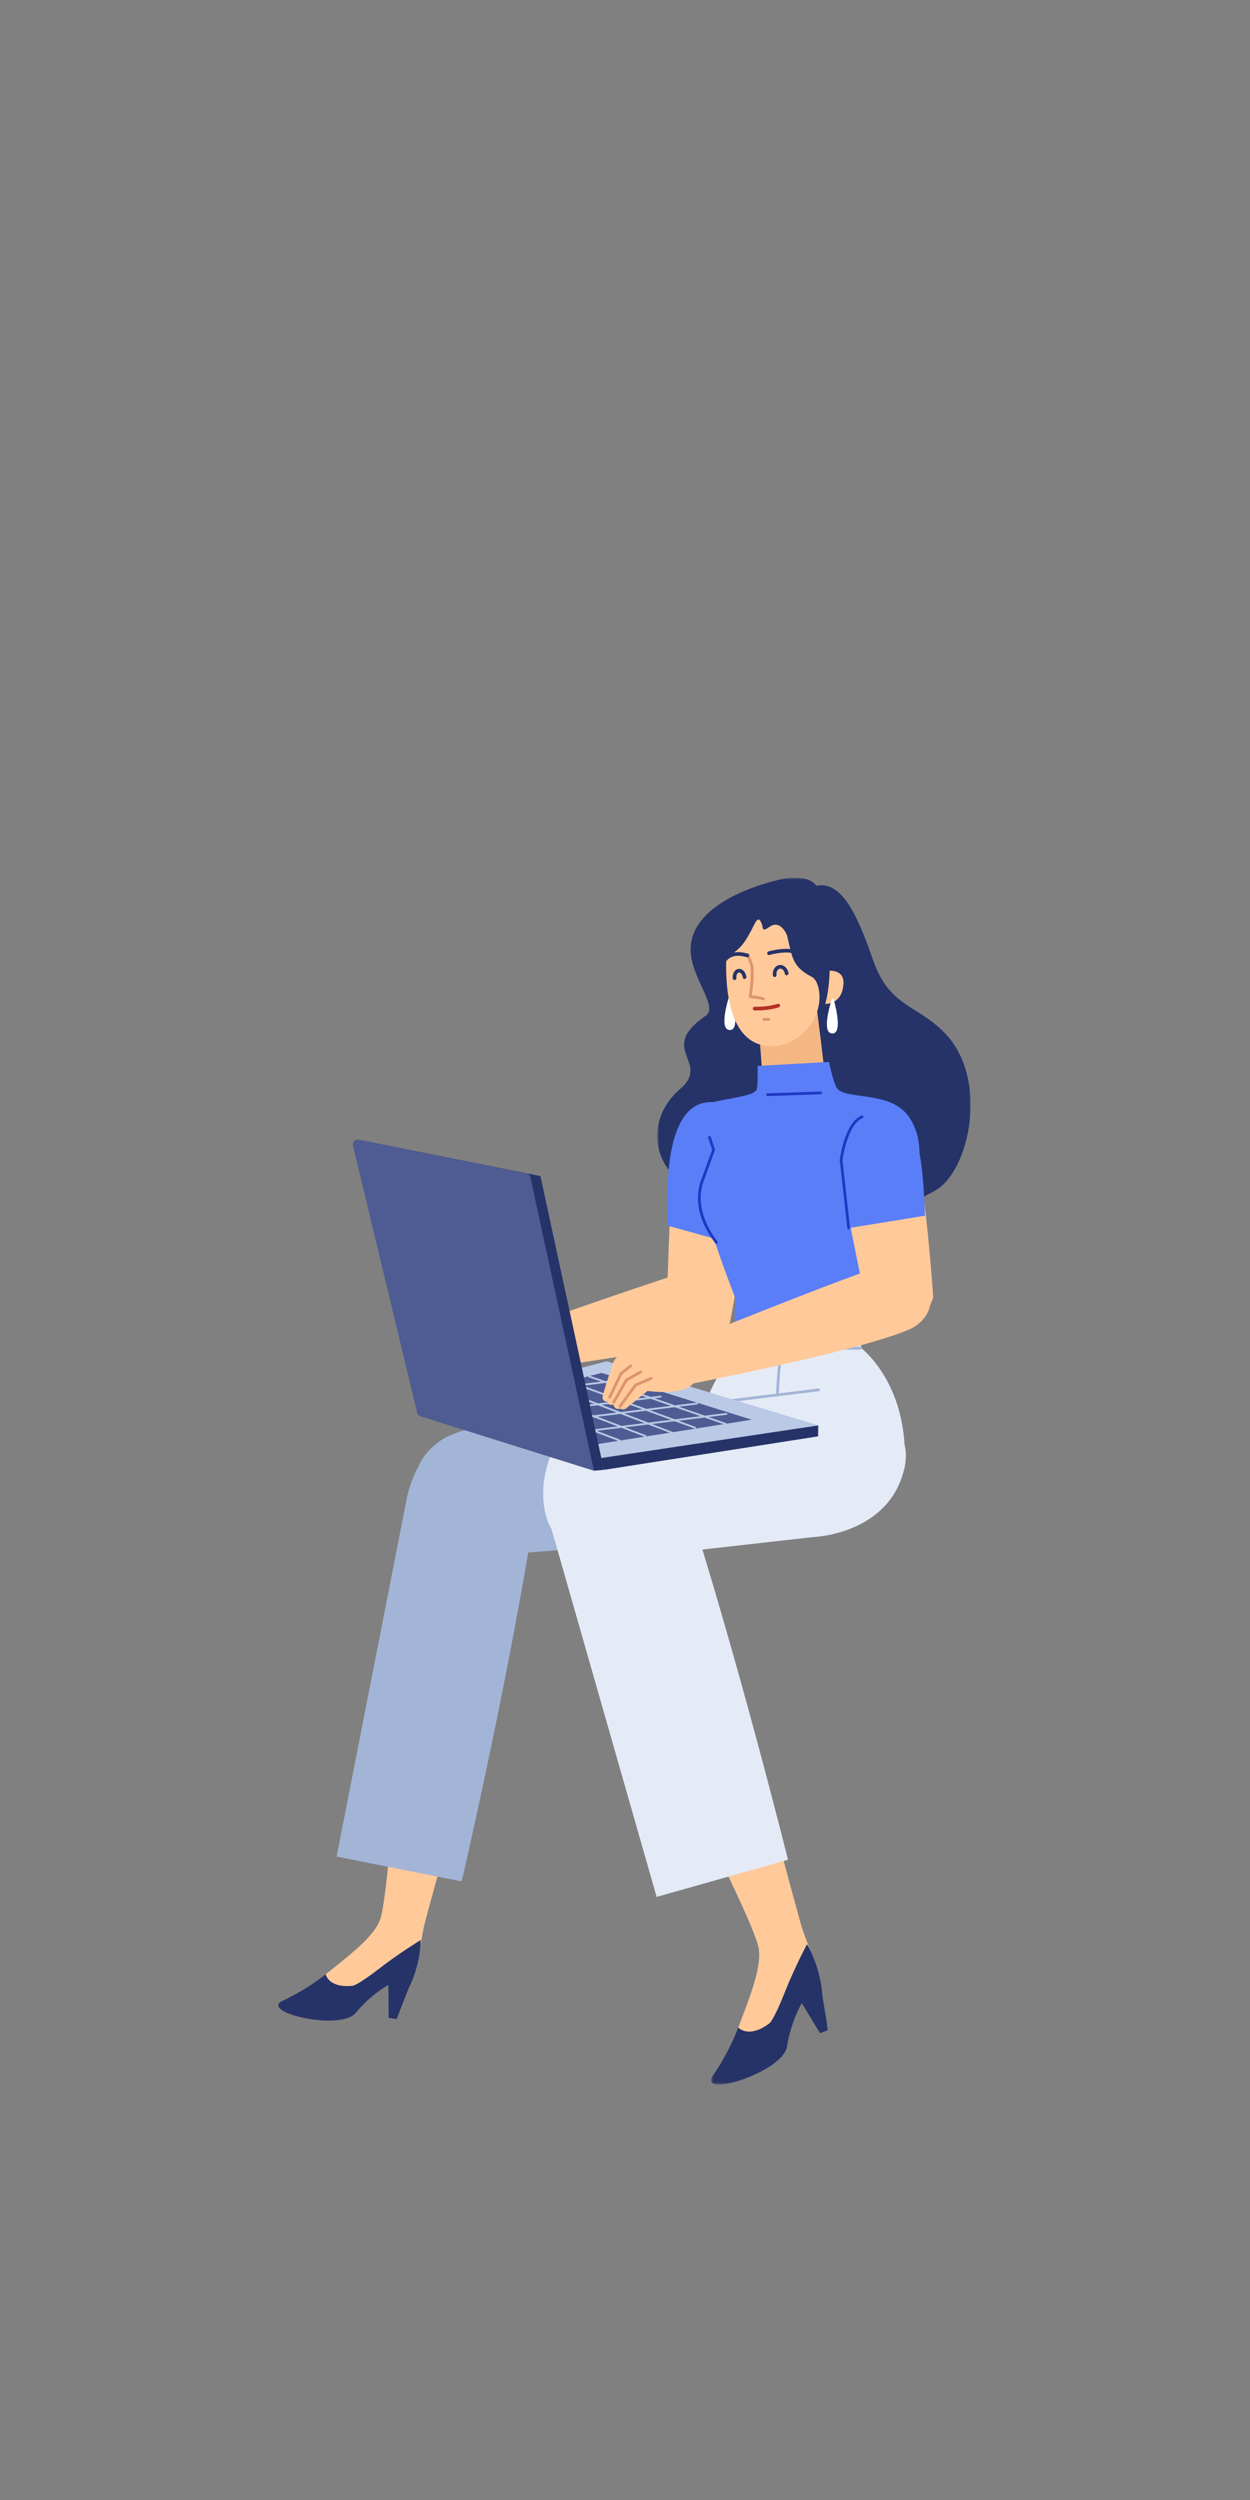 <?xml version="1.0" encoding="UTF-8"?>
<svg width="512px" height="1024px" viewBox="0 0 512 1024" version="1.1" xmlns="http://www.w3.org/2000/svg" xmlns:xlink="http://www.w3.org/1999/xlink">
    <rect x="0" y="0" width="512" height="1024" fill="#808080" stroke="none"/>
    <!-- Generator: Sketch 61.2 (89653) - https://sketch.com -->
    <title>2.人物组件/4.商务拓展/坐姿/专注工作</title>
    <desc>Created with Sketch.</desc>
    <defs>
        <polygon id="path-1" points="0.716 0.687 129.036 0.687 129.036 148.901 0.716 148.901"></polygon>
        <polygon id="path-3" points="0.292 0.994 48.147 0.994 48.147 58.5 0.292 58.5"></polygon>
    </defs>
    <g id="2.人物组件/4.商务拓展/坐姿/专注工作" stroke="none" stroke-width="1" fill="none" fill-rule="evenodd">
        <path d="M352.524,542.833 C352.835,542.829 353.09,543.077 353.095,543.387 C353.099,543.667 352.898,543.902 352.631,543.949 L352.54,543.958 L303.022,544.666 C302.712,544.67 302.456,544.422 302.452,544.112 C302.448,543.832 302.648,543.597 302.915,543.55 L303.006,543.541 L352.524,542.833 Z" id="Stroke-1" fill="#A3B5D6" fill-rule="nonzero"></path>
        <path d="M198.425,700.821 C198.533,700.491 174.805,783.262 173.608,789.324 C170.341,805.867 171.794,808.512 162.1,811.165 C159.617,811.846 156.452,809.905 152.075,813.229 C140.098,822.333 124.535,825.757 123.971,819.064 C123.97,812.899 150.815,798.526 155.536,786.712 C160.441,774.438 163.592,672.48 173.756,666.978 C183.92,661.476 209.068,630.657 198.425,700.821" id="Fill-2" fill="#FFC999"></path>
        <path d="M167.377,814.414 C167.377,814.414 172.017,805.991 172.332,794.624 C172.332,794.624 163.546,799.967 155.586,806.144 C146.394,813.278 144.484,813.359 144.484,813.359 C134.46,814.447 133.387,808.622 133.387,808.622 C133.387,808.622 126.94,814.243 115.831,819.482 C105.883,824.174 139.423,832.084 145.716,824.452 C152.008,816.821 159.079,813.026 159.079,813.026 L159.201,826.478 L162.438,827.017 L167.377,814.414 Z" id="Fill-4" fill="#253368"></path>
        <path d="M166.284,615.502 L137.87,760.449 L189.104,770.629 C189.104,770.629 207.191,692.799 217.979,626.19 C217.979,626.19 225.968,591.849 198.597,586.762 C171.228,581.674 166.284,615.502 166.284,615.502" id="Fill-6" fill="#A3B5D6"></path>
        <path d="M198.284,584.23 C252.264,577.537 292.125,576.965 304.608,580.096 C304.608,580.096 330.522,585.29 325.661,605.237 C319.728,629.579 291.864,629.986 291.864,629.986 L201.615,637.066 C194.439,637.703 170.825,640.436 169.463,612.701 C168.177,586.541 197.108,584.375 198.284,584.23" id="Fill-8" fill="#A3B5D6"></path>
        <path d="M197.525,549.451 C197.525,549.451 266.564,525.195 276.329,522.418 C301.016,515.397 304.108,545.473 288.449,549.484 C279.011,551.902 259.897,554.673 243.25,557.295 C219.788,560.989 202.535,562.968 202.535,562.968 L197.525,549.451 Z" id="Fill-10" fill="#FFC999"></path>
        <g id="分组" transform="translate(268.5, 358.813)">
            <mask id="mask-2" fill="white">
                <use xlink:href="#path-1"></use>
            </mask>
            <g id="Clip-13"></g>
            <path d="M52.035,1.21 C52.035,1.21 14.043,8.556 14.387,30.427 C14.564,41.676 25.859,53.593 20.642,57.171 C0.254,71.147 22.992,76.059 10.127,87.194 C-9.007,103.755 3.717,130.806 24.368,128.442 C45.758,125.993 36.344,156.689 73.034,147.006 C93.71,141.549 99.654,136.797 114.224,129.041 C128.795,121.282 136.817,82.454 118.13,63.98 C106.508,52.281 95.741,53.746 88.922,33.944 C82.101,14.139 75.726,2.062 65.879,3.969 C62.133,-1.097 52.035,1.21 52.035,1.21" id="Fill-12" fill="#253368" mask="url(#mask-2)"></path>
        </g>
        <path d="M299.514,407.972 C299.398,407.554 298.812,407.546 298.683,407.96 C297.549,411.625 294.862,421.502 298.722,421.874 C303.072,422.293 300.565,411.791 299.514,407.972" id="Fill-14" fill="#FFFFFF"></path>
        <path d="M337.482,436.856 C335.749,421.825 334.104,409.544 334.104,409.544 L310.947,422.614 L312.313,440.93 C313.369,447.673 319.795,452.203 326.502,450.931 C333.592,449.584 338.308,444.025 337.482,436.856" id="Fill-16" fill="#F4B784"></path>
        <path d="M322.379,383.151 C322.379,383.151 319.811,376.357 315.153,379.651 C311.822,382.005 312.71,380.071 311.96,378.241 C309.174,371.438 308.243,388.189 297.452,391.697 C297.272,400.228 296.804,427.497 315.236,428.558 C322.407,428.973 331.592,423.866 334.752,414.147 C336.813,407.81 335.097,401.433 332.583,400.161 C324.3,395.974 324.455,391.656 322.379,383.151" id="Fill-18" fill="#FFC999"></path>
        <path d="M306.075,390.435 C306.343,390.335 306.639,390.447 306.776,390.687 L306.816,390.772 L308.505,395.275 L308.538,395.416 L308.58,395.924 C308.586,396.017 308.593,396.121 308.599,396.235 C308.76,399.083 308.639,402.765 308.041,407.101 L307.951,407.73 L308.34,407.758 C309.173,407.826 309.951,407.928 310.672,408.058 L311.097,408.139 C311.512,408.222 311.885,408.311 312.215,408.401 L312.455,408.468 C312.691,408.537 312.856,408.592 312.946,408.626 C313.243,408.739 313.393,409.071 313.281,409.368 C313.168,409.665 312.836,409.815 312.539,409.703 L312.347,409.638 C312.287,409.619 312.215,409.597 312.132,409.572 C311.777,409.469 311.356,409.364 310.87,409.267 C309.811,409.054 308.605,408.903 307.263,408.844 C306.921,408.829 306.668,408.52 306.72,408.181 C307.431,403.591 307.607,399.694 307.471,396.702 L307.432,396.005 L307.401,395.609 L305.739,391.176 C305.638,390.908 305.75,390.613 305.991,390.475 L306.075,390.435 Z" id="Stroke-20" fill="#DD936F" fill-rule="nonzero"></path>
        <path d="M318.56,411.183 C318.956,411.061 319.376,411.284 319.497,411.68 C319.619,412.076 319.397,412.495 319.001,412.617 C318.717,412.704 318.428,412.787 318.134,412.865 C316.361,413.336 314.473,413.628 312.561,413.775 C311.417,413.863 310.4,413.891 309.576,413.882 L309.065,413.87 C308.651,413.852 308.331,413.502 308.349,413.088 C308.367,412.674 308.717,412.354 309.131,412.372 L309.311,412.377 C310.136,412.397 311.212,412.375 312.445,412.28 C314.273,412.139 316.073,411.861 317.749,411.415 C318.024,411.342 318.295,411.265 318.56,411.183 Z" id="Stroke-22" fill="#B53026" fill-rule="nonzero"></path>
        <path d="M297.872,391.272 C299.871,389.915 302.669,389.526 306.309,390.632 C306.705,390.752 306.929,391.171 306.808,391.567 C306.688,391.964 306.269,392.187 305.873,392.067 C302.66,391.091 300.332,391.415 298.714,392.513 C298.172,392.88 297.848,393.235 297.718,393.44 C297.496,393.79 297.033,393.893 296.683,393.672 C296.333,393.45 296.23,392.987 296.451,392.637 C296.685,392.269 297.146,391.764 297.872,391.272 Z" id="Stroke-24" fill="#253368" fill-rule="nonzero"></path>
        <path d="M321.533,388.649 C322.672,388.617 323.712,388.686 324.634,388.872 C325.04,388.954 325.303,389.349 325.221,389.755 C325.139,390.162 324.743,390.424 324.337,390.342 C323.538,390.181 322.608,390.12 321.574,390.148 C320.245,390.185 318.812,390.367 317.368,390.647 C316.939,390.731 316.531,390.819 316.151,390.907 L315.523,391.062 C315.37,391.101 315.256,391.132 315.187,391.152 C314.788,391.266 314.373,391.035 314.259,390.637 C314.145,390.239 314.375,389.824 314.774,389.71 L315.145,389.61 L315.421,389.54 C315.925,389.416 316.484,389.291 317.082,389.175 C318.601,388.88 320.112,388.688 321.533,388.649 Z" id="Stroke-26" fill="#253368" fill-rule="nonzero"></path>
        <path d="M314.861,416.935 C315.178,416.925 315.444,417.175 315.453,417.492 C315.462,417.778 315.261,418.021 314.989,418.074 L314.896,418.085 L312.892,418.146 C312.574,418.156 312.309,417.906 312.299,417.589 C312.291,417.303 312.492,417.06 312.764,417.007 L312.857,416.996 L314.861,416.935 Z" id="Stroke-28" fill="#DD936F" fill-rule="nonzero"></path>
        <path d="M345.309,404.278 C346.719,397.049 339.808,397.607 339.808,397.607 C339.808,397.607 339.798,404.786 338.028,411.236 C344.958,410.906 345.309,404.278 345.309,404.278" id="Fill-30" fill="#FFC999"></path>
        <path d="M341.489,409.393 C341.374,408.975 340.787,408.966 340.658,409.38 C339.526,413.044 336.839,422.923 340.697,423.294 C345.047,423.714 342.541,413.212 341.489,409.393" id="Fill-32" fill="#FFFFFF"></path>
        <path d="M302.52,396.862 C304.126,396.683 305.496,398.204 305.711,400.145 C305.757,400.557 305.46,400.927 305.048,400.973 C304.636,401.019 304.266,400.722 304.22,400.31 C304.087,399.106 303.342,398.279 302.685,398.353 C302.028,398.425 301.482,399.394 301.616,400.599 C301.662,401.011 301.365,401.382 300.954,401.427 C300.542,401.473 300.171,401.177 300.125,400.765 C299.909,398.822 300.914,397.038 302.52,396.862 Z" id="Stroke-34" fill="#253368" fill-rule="nonzero"></path>
        <path d="M319.211,395.29 C321.012,395.024 322.653,396.55 322.958,398.614 C323.018,399.023 322.735,399.405 322.325,399.465 C321.915,399.526 321.534,399.243 321.474,398.833 C321.28,397.525 320.33,396.641 319.43,396.774 C318.531,396.907 317.876,398.028 318.068,399.336 C318.128,399.746 317.844,400.127 317.435,400.187 C317.025,400.247 316.644,399.963 316.584,399.554 C316.281,397.49 317.411,395.556 319.211,395.29 Z" id="Stroke-36" fill="#253368" fill-rule="nonzero"></path>
        <path d="M272.957,538.27 C272.957,538.27 274.519,487.738 275.611,478.003 C278.248,454.489 291.442,449.248 301.418,458.827 C313.444,470.373 299.122,541.016 299.122,541.016 C299.122,541.016 297.301,550.432 285.998,550.607 C272.639,550.814 272.957,538.27 272.957,538.27" id="Fill-38" fill="#FFC999"></path>
        <path d="M273.382,501.987 C273.705,496.917 269.818,451.584 291.057,451.41 C307.576,451.275 303.669,472.869 298.933,509.12 L273.382,501.987 Z" id="Fill-40" fill="#597EF7"></path>
        <path d="M351.036,544.538 C339.225,547.42 306.545,546.043 303.036,544.538 C299.528,543.035 301.442,532.304 301.442,532.304 C280.043,477.682 282.063,459.532 283.938,455.471 C286.472,449.981 309.171,450.293 310.029,446.008 C310.451,443.894 310.302,436.6 310.302,436.6 L339.56,434.974 C339.56,434.974 341.192,443.006 342.738,445.583 C345.746,450.596 364.229,446.71 371.832,456.847 C385.419,474.964 366.861,506.099 356.651,528.748 C356.651,528.748 357.284,539.393 351.036,544.538" id="Fill-42" fill="#597EF7"></path>
        <path d="M308.03,620.807 L283.075,594.713 C283.075,594.713 288.457,565.617 302.284,552.942 L351.605,551.213 C351.605,551.213 372.769,565.952 370.468,601.659 L332.633,621.012 L308.03,620.807 Z" id="Fill-44" fill="#E4EBF7"></path>
        <polygon id="Fill-46" fill="#E4EBF7" points="352.758 551.789 302.285 552.943 303.539 545.218 351.089 543.782"></polygon>
        <path d="M319.873,552.959 C320.182,552.995 320.403,553.274 320.367,553.582 C319.796,558.512 319.364,563.871 319.06,569.593 C318.378,582.431 318.366,596.093 318.775,609.098 L318.852,611.386 C318.918,613.276 318.99,615 319.061,616.537 L319.195,619.176 C319.213,619.486 318.977,619.752 318.667,619.77 C318.357,619.788 318.09,619.552 318.072,619.242 L318.013,618.139 L317.91,616.003 C317.857,614.812 317.804,613.518 317.753,612.129 L317.727,611.426 C317.242,597.712 317.212,583.165 317.937,569.533 C318.242,563.789 318.676,558.408 319.249,553.453 C319.282,553.175 319.511,552.968 319.781,552.956 L319.873,552.959 Z" id="Stroke-48" fill="#A3B5D6" fill-rule="nonzero"></path>
        <path d="M352.612,551.627 C352.923,551.621 353.179,551.869 353.185,552.179 C353.189,552.459 352.989,552.694 352.723,552.742 L352.632,552.751 L303.166,553.615 C302.856,553.621 302.6,553.373 302.594,553.063 C302.589,552.783 302.789,552.548 303.056,552.499 L303.147,552.491 L352.612,551.627 Z" id="Stroke-50" fill="#A3B5D6" fill-rule="nonzero"></path>
        <path d="M303.405,695.687 C303.324,695.324 326.653,784.494 328.858,790.73 C334.879,807.747 337.662,809.39 330.184,817.125 C328.269,819.105 324.294,819.045 322.08,824.498 C316.018,839.417 303.558,851.066 299.385,845.21 C296.017,839.532 312.894,811.646 310.792,798.189 C308.61,784.211 255.859,688.602 262.215,677.987 C268.57,667.371 274.906,625.266 303.405,695.687" id="Fill-52" fill="#FFC999"></path>
        <g id="分组" transform="translate(291, 795.313)">
            <mask id="mask-4" fill="white">
                <use xlink:href="#path-3"></use>
            </mask>
            <g id="Clip-55"></g>
            <path d="M45.816,21.922 C45.816,21.922 45.49,11.633 39.577,0.994 C39.577,0.994 34.402,10.709 30.444,20.744 C25.873,32.329 24.159,33.446 24.159,33.446 C15.523,39.92 11.353,35.141 11.353,35.141 C11.353,35.141 8.485,43.835 1.116,54.725 C-5.484,64.475 29.719,53.453 31.348,42.989 C32.979,32.527 37.417,25.172 37.417,25.172 L44.872,37.495 L48.147,36.223 L45.816,21.922 Z" id="Fill-54" fill="#253368" mask="url(#mask-4)"></path>
        </g>
        <path d="M225.503,624.957 L268.965,776.982 L322.767,761.748 C322.767,761.748 302.127,678.741 279.992,609.985 C279.992,609.985 270.893,573.357 242.322,581.829 C213.752,590.301 225.503,624.957 225.503,624.957" id="Fill-56" fill="#E4EBF7"></path>
        <path d="M253.831,579.255 C313.703,570.45 332.474,570.561 346.436,573.726 C346.436,573.726 375.391,578.851 370.487,601.161 C364.501,628.386 333.52,629.539 333.52,629.539 L258.868,637.938 C250.903,638.83 222.491,640.705 222.491,611.65 C222.491,582.511 252.527,579.447 253.831,579.255" id="Fill-58" fill="#E4EBF7"></path>
        <path d="M353.776,528.7 C353.776,528.7 344.151,485.293 344.522,475.149 C345.413,450.646 362.531,448.176 371.269,459.099 C378.027,467.545 382.25,531.319 382.25,531.319 C382.25,531.319 379.675,542.229 368.413,543.355 C355.101,544.684 353.776,528.7 353.776,528.7" id="Fill-60" fill="#FFC999"></path>
        <path d="M361.414,450.652 C373.255,453.097 377.797,464.785 378.871,497.954 L347.617,503.022 C347.547,497.941 327.064,446.992 363.904,451.13" id="Fill-62" fill="#597EF7"></path>
        <path d="M276.984,551.048 C276.984,551.048 351.69,520.803 361.593,518.573 C381.685,514.046 388.713,537.758 371.886,544.785 C350.226,553.832 280.731,567.3 280.731,567.3 L276.984,551.048 Z" id="Fill-64" fill="#FFC999"></path>
        <path d="M352.882,456.894 C353.167,456.77 353.498,456.899 353.623,457.184 C353.747,457.469 353.618,457.8 353.333,457.925 C350.841,459.015 348.821,461.968 347.275,466.216 C346.559,468.183 345.993,470.296 345.562,472.409 C345.442,473.001 345.339,473.559 345.253,474.074 L345.147,474.741 L345.088,475.154 L348.177,502.959 C348.207,503.237 348.03,503.49 347.769,503.563 L347.68,503.581 C347.402,503.611 347.149,503.434 347.076,503.173 L347.058,503.084 L343.962,475.211 L343.963,475.079 L344.034,474.576 L344.08,474.277 C344.18,473.645 344.306,472.942 344.46,472.185 C344.901,470.021 345.481,467.856 346.218,465.831 C347.859,461.319 350.035,458.14 352.882,456.894 Z" id="Stroke-66" fill="#1D39C4" fill-rule="nonzero"></path>
        <path d="M336.078,447.096 C336.388,447.085 336.648,447.328 336.659,447.639 C336.669,447.918 336.473,448.157 336.207,448.21 L336.116,448.22 L314.413,448.961 C314.102,448.972 313.842,448.729 313.831,448.418 C313.822,448.139 314.018,447.9 314.283,447.847 L314.374,447.837 L336.078,447.096 Z" id="Stroke-68" fill="#1D39C4" fill-rule="nonzero"></path>
        <path d="M290.424,465.323 C290.69,465.235 290.974,465.355 291.1,465.595 L291.136,465.679 L292.825,470.746 C292.855,470.836 292.861,470.932 292.845,471.024 L292.82,471.115 L288.451,483.179 L288.37,483.354 C288.336,483.432 288.294,483.532 288.246,483.652 C288.083,484.06 287.919,484.541 287.766,485.091 C285.939,491.649 287.196,499.717 293.889,508.557 C294.076,508.805 294.027,509.157 293.78,509.345 C293.532,509.533 293.179,509.484 292.992,509.236 C286.078,500.105 284.764,491.673 286.682,484.789 C286.847,484.199 287.023,483.679 287.201,483.235 L287.325,482.936 C287.361,482.854 287.389,482.794 287.407,482.759 L287.421,482.733 L291.695,470.916 L290.069,466.035 C289.98,465.77 290.1,465.485 290.34,465.359 L290.424,465.323 Z" id="Stroke-70" fill="#1D39C4" fill-rule="nonzero"></path>
        <path d="M335.218,568.73 C335.526,568.692 335.807,568.911 335.845,569.22 C335.879,569.497 335.705,569.752 335.445,569.828 L335.355,569.847 L249.855,580.347 C249.547,580.384 249.266,580.165 249.228,579.857 C249.194,579.579 249.368,579.324 249.628,579.248 L249.718,579.23 L335.218,568.73 Z" id="Stroke-72" fill="#A3B5D6" fill-rule="nonzero"></path>
        <polygon id="Fill-74" fill="#BAC9E5" points="247.688 597.664 335.141 583.82 248.473 557.591 176.443 576.253"></polygon>
        <polygon id="Fill-76" fill="#4E5C93" points="244.391 591.568 307.906 581.514 246.458 562.345 192.646 576.016"></polygon>
        <polygon id="Fill-78" fill="#253368" points="335.088 588.334 335.159 583.851 245.905 597.26 247.417 602.048"></polygon>
        <path d="M234.335,566.337 C234.397,566.167 234.57,566.07 234.743,566.096 L234.816,566.114 L284.801,584.44 C284.995,584.511 285.095,584.727 285.024,584.921 C284.961,585.091 284.789,585.189 284.616,585.163 L284.543,585.144 L234.558,566.819 C234.364,566.747 234.264,566.532 234.335,566.337 Z" id="Stroke-80" fill="#BAC9E5" fill-rule="nonzero"></path>
        <path d="M240.964,563.681 C241.024,563.509 241.195,563.409 241.368,563.432 L241.442,563.45 L297.332,582.885 C297.527,582.953 297.631,583.167 297.563,583.362 C297.503,583.534 297.332,583.634 297.159,583.611 L297.085,583.593 L241.195,564.158 C241,564.09 240.896,563.876 240.964,563.681 Z" id="Stroke-82" fill="#BAC9E5" fill-rule="nonzero"></path>
        <path d="M233.581,570.881 C233.645,570.712 233.819,570.617 233.992,570.645 L234.065,570.665 L276.041,586.72 C276.234,586.794 276.331,587.01 276.257,587.204 C276.192,587.373 276.018,587.468 275.846,587.44 L275.773,587.42 L233.797,571.366 C233.603,571.292 233.507,571.075 233.581,570.881 Z" id="Stroke-84" fill="#BAC9E5" fill-rule="nonzero"></path>
        <path d="M222.08,572.03 C222.145,571.861 222.319,571.765 222.491,571.794 L222.564,571.814 L264.54,587.867 C264.734,587.941 264.831,588.157 264.757,588.351 C264.692,588.52 264.518,588.615 264.346,588.587 L264.272,588.567 L222.296,572.514 C222.103,572.44 222.006,572.223 222.08,572.03 Z" id="Stroke-86" fill="#BAC9E5" fill-rule="nonzero"></path>
        <path d="M211.458,573.838 C211.523,573.668 211.697,573.573 211.869,573.601 L211.943,573.621 L253.919,589.674 C254.112,589.748 254.209,589.965 254.135,590.158 C254.07,590.328 253.896,590.423 253.724,590.395 L253.651,590.375 L211.675,574.322 C211.481,574.248 211.384,574.031 211.458,573.838 Z" id="Stroke-88" fill="#BAC9E5" fill-rule="nonzero"></path>
        <path d="M297.518,578.761 C297.723,578.736 297.911,578.882 297.936,579.087 C297.958,579.267 297.849,579.433 297.684,579.489 L297.61,579.505 L243.257,586.212 C243.052,586.237 242.865,586.091 242.839,585.886 C242.817,585.706 242.926,585.54 243.091,585.484 L243.165,585.468 L297.518,578.761 Z" id="Stroke-90" fill="#BAC9E5" fill-rule="nonzero"></path>
        <path d="M285.462,574.51 C285.667,574.485 285.854,574.631 285.88,574.836 C285.902,575.016 285.793,575.182 285.627,575.238 L285.553,575.254 L231.201,581.961 C230.995,581.986 230.808,581.84 230.783,581.635 C230.761,581.455 230.87,581.289 231.035,581.233 L231.109,581.217 L285.462,574.51 Z" id="Stroke-92" fill="#BAC9E5" fill-rule="nonzero"></path>
        <path d="M270.517,571.674 C270.723,571.649 270.91,571.795 270.935,572 C270.957,572.18 270.848,572.346 270.683,572.402 L270.609,572.419 L216.257,579.125 C216.051,579.15 215.864,579.004 215.838,578.799 C215.816,578.619 215.925,578.453 216.091,578.398 L216.165,578.381 L270.517,571.674 Z" id="Stroke-94" fill="#BAC9E5" fill-rule="nonzero"></path>
        <path d="M260.409,564.152 C260.615,564.127 260.802,564.273 260.827,564.479 C260.849,564.658 260.74,564.824 260.575,564.88 L260.501,564.897 L206.148,571.603 C205.943,571.629 205.756,571.482 205.73,571.277 C205.708,571.097 205.817,570.931 205.982,570.876 L206.056,570.859 L260.409,564.152 Z" id="Stroke-96" fill="#BAC9E5" fill-rule="nonzero"></path>
        <polygon id="Fill-98" fill="#253368" points="247.347 602.051 243.417 602.393 175.989 581.208 148.738 467.222 221.364 481.721"></polygon>
        <path d="M243.277,602.399 L172.171,580.093 C171.521,579.889 171.026,579.36 170.867,578.697 L144.554,469.153 C144.224,467.776 145.433,466.521 146.821,466.801 L215.711,480.651 C216.466,480.802 217.06,481.387 217.223,482.14 L243.277,602.399 Z" id="Fill-100" fill="#4E5C93"></path>
        <path d="M285.187,564.442 C283.045,572.443 265.224,569.727 265.224,569.727 L256.488,576.84 C255.105,577.794 254.511,576.862 253.758,577.035 C251.728,577.495 251.242,575.364 251.242,575.364 C250.468,575.191 249.462,575.983 248.719,574.125 C248.719,574.125 247.275,574.347 246.781,572.644 C246.597,572.011 249.385,563.443 251.05,558.429 C251.782,556.227 253.686,554.628 255.981,554.283 L277.308,551.071 C277.308,551.071 288.07,553.677 285.187,564.442" id="Fill-102" fill="#FFC999"></path>
        <path d="M266.495,564.054 C266.787,563.929 267.125,564.065 267.25,564.357 C267.362,564.62 267.264,564.92 267.03,565.068 L266.947,565.112 L260.673,567.79 L254.397,576.43 C254.231,576.659 253.929,576.729 253.683,576.611 L253.594,576.558 C253.365,576.392 253.295,576.089 253.413,575.843 L253.467,575.754 L259.836,566.987 C259.876,566.931 259.927,566.883 259.984,566.845 L260.075,566.796 L266.495,564.054 Z" id="Stroke-104" fill="#DD936F" fill-rule="nonzero"></path>
        <path d="M262.203,561.417 C262.48,561.261 262.83,561.359 262.986,561.636 C263.127,561.885 263.061,562.194 262.845,562.367 L262.767,562.419 L257.006,565.663 L251.894,574.607 C251.752,574.855 251.453,574.957 251.193,574.86 L251.109,574.821 C250.86,574.679 250.758,574.38 250.855,574.121 L250.895,574.036 L256.086,564.955 C256.121,564.895 256.165,564.841 256.218,564.798 L256.303,564.739 L262.203,561.417 Z" id="Stroke-106" fill="#DD936F" fill-rule="nonzero"></path>
        <path d="M258.04,558.981 C258.289,558.784 258.651,558.827 258.848,559.076 C259.023,559.297 259.009,559.608 258.829,559.812 L258.754,559.884 L254.876,562.951 L250.21,572.553 C250.085,572.81 249.793,572.932 249.528,572.852 L249.441,572.818 C249.184,572.693 249.061,572.402 249.141,572.137 L249.175,572.05 L253.9,562.33 C253.925,562.278 253.958,562.23 253.997,562.188 L254.06,562.13 L258.04,558.981 Z" id="Stroke-108" fill="#DD936F" fill-rule="nonzero"></path>
    </g>
</svg>